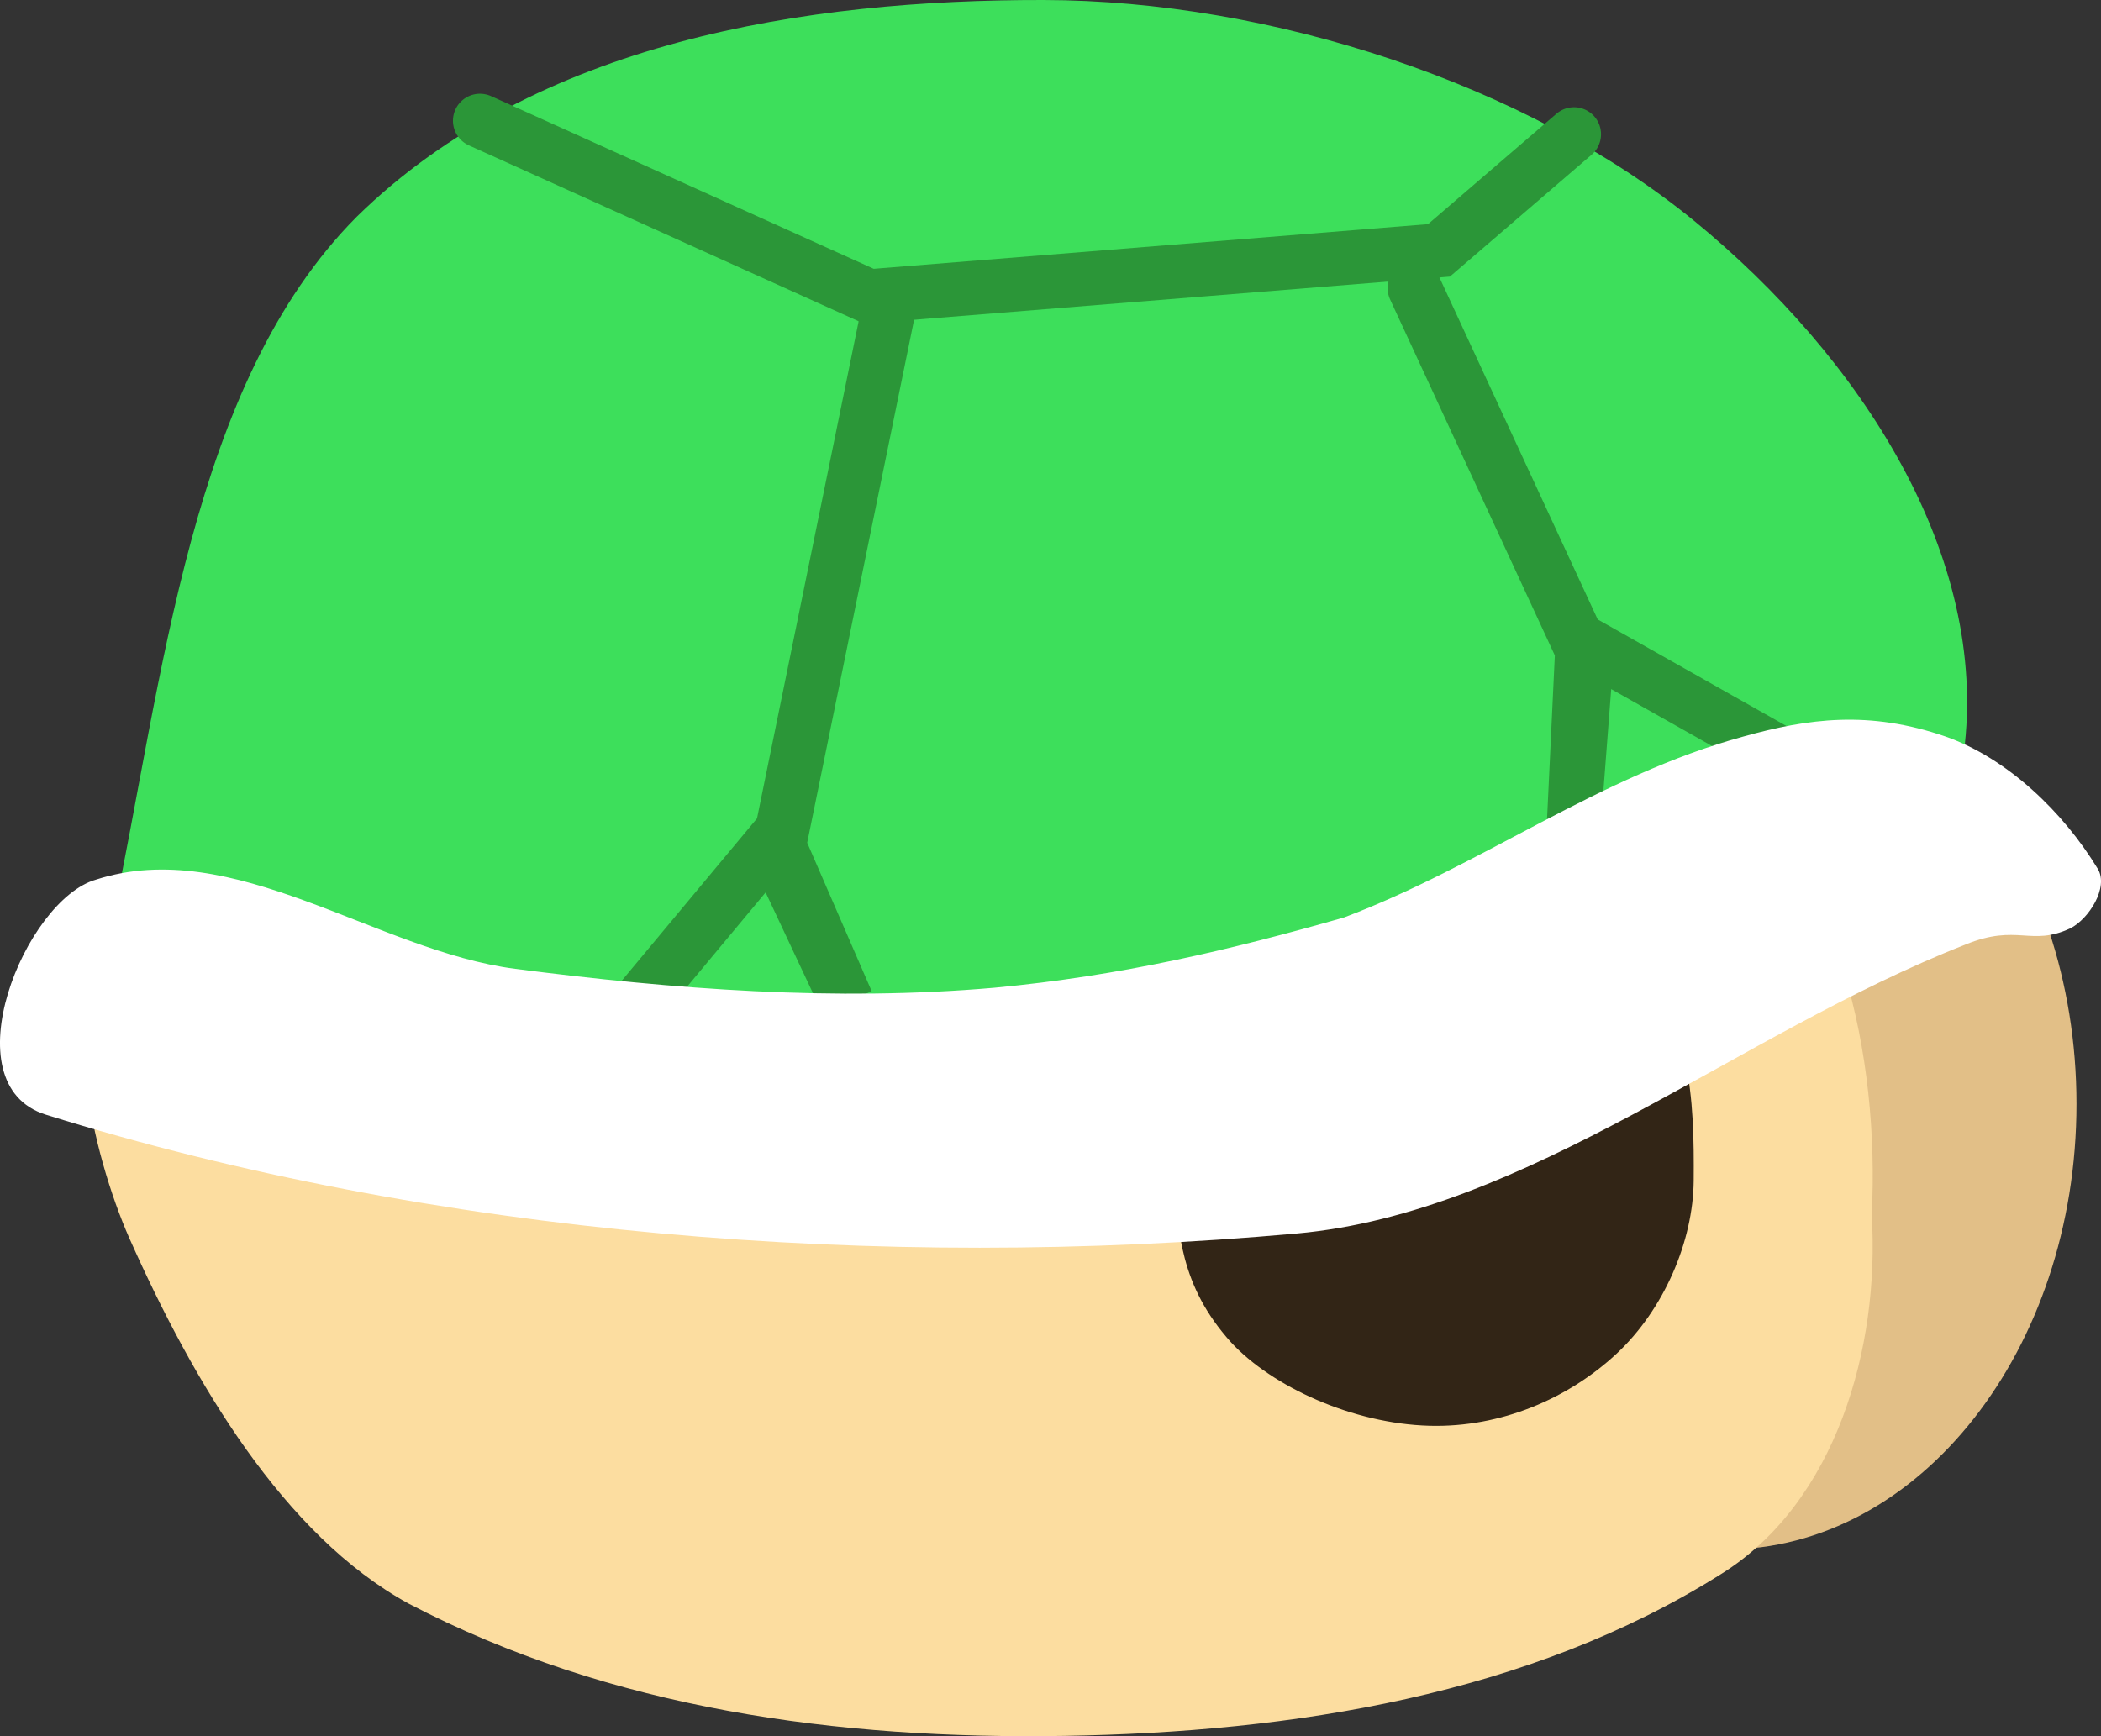 <svg version="1.1" xmlns="http://www.w3.org/2000/svg" xmlns:xlink="http://www.w3.org/1999/xlink" width="38.888" height="32.141" viewBox="0,0,38.888,32.141"><rect x="0" y="0" width="38.888" height="32.141" fill="#333333" stroke="none"/><g transform="translate(-220.716,-164.015)"><g data-paper-data="{&quot;isPaintingLayer&quot;:true}" fill-rule="nonzero" stroke-linejoin="miter" stroke-miterlimit="10" stroke-dasharray="" stroke-dashoffset="0" style="mix-blend-mode: normal"><path d="M257.245,178.618c1.177,1.493 1.905,3.556 1.905,5.832c0,2.276 -0.728,4.339 -1.905,5.832c-1.177,1.494 -2.802,2.418 -4.595,2.418c-1.793,0 -3.418,-0.924 -4.595,-2.418c-1.177,-1.493 -1.905,-3.556 -1.905,-5.832c0,-2.276 0.728,-4.339 1.905,-5.832c1.177,-1.494 2.802,-2.418 4.595,-2.418c1.793,0 3.418,0.924 4.595,2.418z" fill="#e2bf87" stroke="none" stroke-width="1" stroke-linecap="butt"/><path d="M252.585,178.654c2.159,1.313 2.93,4.951 2.775,7.846c0.155,2.479 -0.671,5.328 -2.775,6.646c-3.563,2.249 -7.952,2.937 -12.17,3.004c-4.186,0.067 -8.384,-0.491 -12.138,-2.45c-2.308,-1.265 -3.975,-4.088 -5.161,-6.75c-0.69,-1.557 -1.416,-4.595 -0.124,-5.3c4.015,-2.184 8.717,-1.434 13.129,-1.95c3.211,-0.001 6.441,0.795 9.702,0.4c2.272,-0.272 4.693,-2.707 6.762,-1.446z" fill="#fcdda0" stroke="none" stroke-width="0.917" stroke-linecap="round"/><path d="M250.784,181.558c1.253,1.186 1.292,2.843 1.281,4.312c-0.008,1.116 -0.547,2.386 -1.432,3.209c-0.886,0.822 -2.129,1.365 -3.456,1.33c-1.422,-0.038 -2.912,-0.721 -3.674,-1.543c-0.959,-1.066 -0.964,-2.039 -1.079,-3.086c-0.109,-1.021 -0.593,-2.19 0.27,-2.995c0.972,-0.912 2.868,-1.204 4.483,-1.452c1.146,-0.175 2.879,-0.426 3.607,0.227z" fill="#322516" stroke="none" stroke-width="1.149" stroke-linecap="butt"/><path d="M252.072,168.102c3.083,2.524 5.471,6.199 4.992,9.857c-0.348,2.659 -4.239,2.883 -6.591,3.601c-4.712,1.369 -9.579,2.279 -14.423,2.61c-3.918,0.269 -7.891,-0.334 -11.727,-1.257c-0.96,-0.231 -1.781,-0.65 -1.541,-1.788c0.962,-4.565 1.45,-9.994 4.537,-13.098c3.325,-3.257 8.328,-4.018 12.711,-4.012c4.216,0.007 8.958,1.562 12.042,4.087z" fill="#3ddf5b" stroke="none" stroke-width="0.913" stroke-linecap="round"/><path d="M237.196,169.586l-2.061,10.084l1.256,2.892l-1.385,-2.95l-3.124,3.75" fill="none" stroke="#2b9638" stroke-width="1" stroke-linecap="round"/><path d="M254.35,178.35l-4.25,-2.4l-0.25,3.25l0.15,-3.15l-3.1,-6.7" fill="none" stroke="#2b9638" stroke-width="1" stroke-linecap="round"/><path d="M257.097,181.5c-4.223,1.654 -8.098,4.966 -12.383,5.35c-7.714,0.695 -15.987,0.03 -23.149,-2.2c-1.795,-0.559 -0.384,-3.975 0.924,-4.35c2.552,-0.825 5.192,1.318 7.762,1.65c2.937,0.38 5.926,0.607 8.871,0.35c2.346,-0.22 4.372,-0.701 6.469,-1.3c2.54,-0.957 4.72,-2.62 7.393,-3.35c1.2,-0.334 2.323,-0.49 3.743,0c1.147,0.402 2.181,1.4 2.818,2.45c0.206,0.342 -0.165,0.926 -0.508,1.1c-0.734,0.344 -0.977,-0.093 -1.941,0.3z" fill="#ffffff" stroke="none" stroke-width="0.963" stroke-linecap="round"/><path d="M249.85,166.5l-2.5,2.15l-10.55,0.85l-7.2,-3.25" fill="none" stroke="#2b9638" stroke-width="1" stroke-linecap="round"/></g></g></svg>